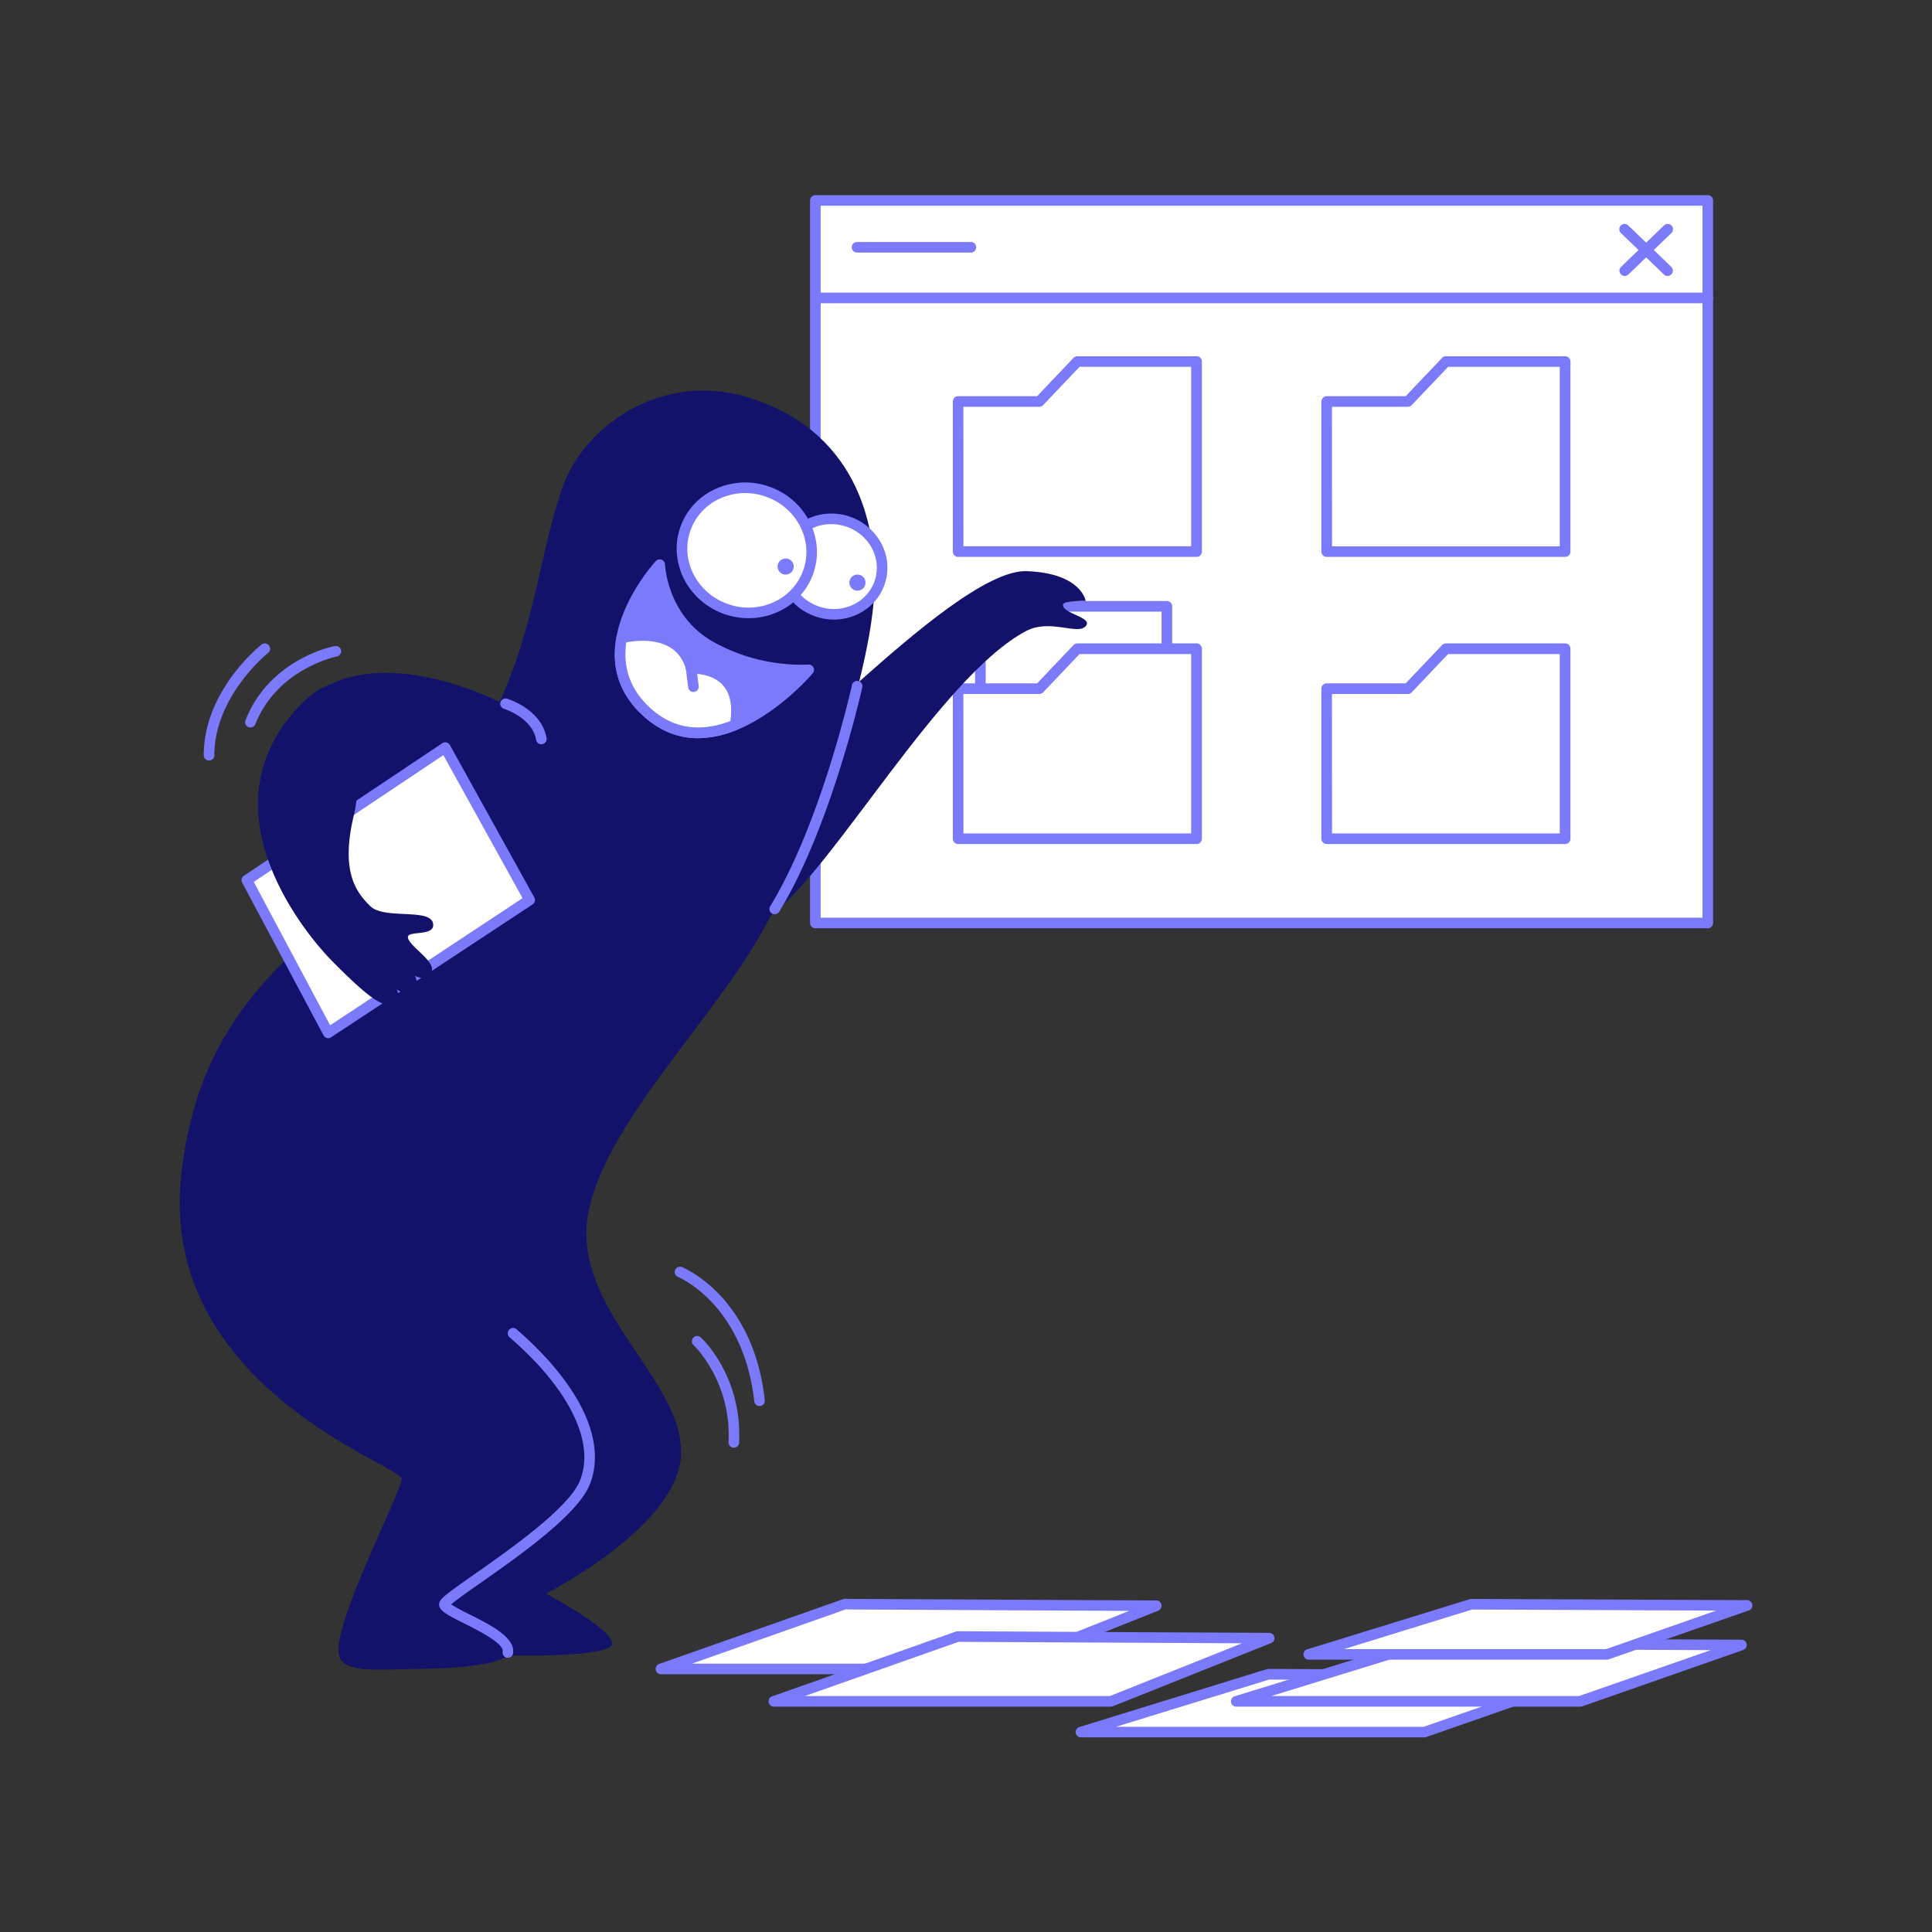 <svg width="80" height="80" fill="none" xmlns="http://www.w3.org/2000/svg"><rect width="100%" height="100%" fill="#333333" stroke="none"/><path d="M70.716 8.3H33.762v29.917h36.954V8.299z" fill="#fff"/><path d="M70.716 38.437H33.762a.22.22 0 01-.219-.22V8.3a.22.22 0 01.22-.219h36.953a.22.22 0 01.22.22v29.918a.219.219 0 01-.22.22zm-36.734-.439h36.515V8.518H33.982v29.48z" fill="#7A7AFB"/><path d="M49.544 23.06h-9.87a.22.22 0 01-.219-.22v-6.214a.22.22 0 01.22-.22h3.27l1.507-1.586a.222.222 0 01.159-.068h4.936a.22.22 0 01.22.22v7.868a.22.22 0 01-.223.22zm-9.65-.44h9.43v-7.43h-4.622l-1.507 1.585a.217.217 0 01-.16.069h-3.143l.002 5.777zm24.912.44h-9.87a.22.22 0 01-.22-.22v-6.214a.22.22 0 01.22-.22h3.27l1.508-1.586a.218.218 0 01.16-.068h4.935a.22.22 0 01.22.22v7.868a.22.22 0 01-.223.22zm-9.65-.439h9.43V15.19h-4.623l-1.507 1.585a.218.218 0 01-.16.069h-3.143l.003 5.777zm-6.839 8.554h-7.722a.22.22 0 01-.22-.219v-5.848a.22.22 0 01.22-.22h7.722a.22.22 0 01.22.22v5.848a.219.219 0 01-.22.22zm-7.5-.438h7.281v-5.41h-7.284l.002 5.41z" fill="#7A7AFB"/><path d="M49.544 34.733h-9.872v-6.217h3.364l1.572-1.654h4.936v7.87z" fill="#fff"/><path d="M49.544 34.95h-9.87a.22.22 0 01-.219-.22v-6.214a.22.22 0 01.22-.22h3.27l1.507-1.586a.224.224 0 01.159-.068h4.936a.22.22 0 01.22.22v7.868a.22.22 0 01-.223.22zm-9.65-.44h9.43v-7.428h-4.622l-1.507 1.586a.221.221 0 01-.16.068h-3.143l.002 5.775zm24.912.44h-9.87a.22.22 0 01-.22-.22v-6.214a.22.22 0 01.22-.22h3.27l1.508-1.586a.218.218 0 01.16-.068h4.935a.22.22 0 01.22.22v7.868a.22.22 0 01-.223.22zm-9.65-.44h9.43v-7.428h-4.623l-1.507 1.586a.218.218 0 01-.16.068h-3.143l.003 5.775zm15.56-21.954H33.762a.22.22 0 010-.439h36.954a.22.22 0 01.22.22.219.219 0 01-.22.219zm-30.492-2.098h-4.737a.219.219 0 110-.438h4.737a.22.22 0 010 .438zm27.052.969a.222.222 0 01-.203-.137.218.218 0 01.05-.24L68.9 9.338a.221.221 0 01.243-.048.222.222 0 01.133.21.215.215 0 01-.072.154l-1.776 1.712a.215.215 0 01-.152.061z" fill="#7A7AFB"/><path d="M69.051 11.427a.216.216 0 01-.152-.061l-1.776-1.712a.216.216 0 01-.072-.155.225.225 0 01.061-.16.22.22 0 01.315 0l1.776 1.71a.22.22 0 01-.152.378z" fill="#7A7AFB"/><path d="M44.955 25.931c-.334.378-1.481-.323-2.47.2-3.544 1.879-7.983 9.87-10.55 11.749-.162.306-.323.602-.486.886-2.075 3.628-6.526 7.96-7.11 11.589-.623 3.853 3.924 6.765 3.864 9.81-.06 3.044-5.601 5.819-5.601 5.819s2.745 1.458 2.745 2.066c0 .61-4.326.498-4.326.498s-.325.531-3.805.559c-1.55.012-2.976.205-3.176-.56-.322-1.229 2.592-6.776 2.592-7.317 0-.542-10.14-3.832-9.12-12.648 1.069-9.248 7.8-9.943 11.962-17.126 2.745-4.741 2.637-7.817 3.802-11.229.893-2.613 4.118-4.833 7.631-3.792 4.454 1.32 5.483 5.175 5.29 8.216-.063.992-.284 2.223-.619 3.572 2.243-1.99 5.313-4.638 6.945-4.573 2.266.088 2.432 1.233 2.432 1.233s-.908-.018-.935.146c-.064.384 1.269.524.935.902z" fill="#12126B"/><path d="M21.64 29.548s-6.164-3.655-9.343-.2c-3.801 4.137.15 9.124 1.462 10.454 1.261 1.274 2.09 1.99 2.494 1.754a.4.4 0 00.227-.434.403.403 0 00-.065-.161s.425.332.73.024c.235-.234.034-.58.034-.58s.443.265.676-.147c.245-.431-.93-1.073-.964-1.445-.027-.304 1.174-.008 1.037-.593-.146-.62-2.032-.135-2.6-.702-.567-.566-1.568-1.502-.667-3.801l2.937-2.403 3.03 1.86 1.012-3.626z" fill="#12126B"/><path d="M18.436 30.956l3.494 6.308-8.34 5.507-3.37-6.326 8.216-5.489z" fill="#fff"/><path d="M13.592 42.99a.226.226 0 01-.135-.047.222.222 0 01-.059-.068l-3.37-6.327a.22.22 0 01.073-.286l8.215-5.488a.22.22 0 01.313.076l3.494 6.308a.22.22 0 01-.073.293l-8.34 5.502a.217.217 0 01-.118.038zm-3.084-6.474l3.162 5.939 7.968-5.264-3.28-5.922-7.85 5.247z" fill="#7A7AFB"/><path d="M12.297 29.348c-3.801 4.137.15 9.124 1.462 10.454 1.261 1.274 2.09 1.99 2.494 1.755a.405.405 0 00.162-.596s.425.331.73.024c.235-.234.034-.58.034-.58s.443.265.676-.147c.245-.431-.93-1.073-.964-1.445-.027-.304 1.174-.008 1.037-.593-.146-.62-2.032-.135-2.6-.702-.567-.566-1.25-1.401-.667-3.801.298-1.206.815-7.827-2.364-4.37z" fill="#12126B"/><path d="M27.37 69.107h13.955l6.554-2.617-12.9-.065-7.61 2.682z" fill="#fff"/><path d="M41.324 69.326H27.368a.22.22 0 01-.216-.182.218.218 0 01.143-.244l7.61-2.681a.207.207 0 01.073-.013l12.9.065a.217.217 0 01.215.178.22.22 0 01-.135.246l-6.552 2.615a.24.24 0 01-.082.016zm-12.674-.438h12.632l5.47-2.184-11.74-.06-6.362 2.244z" fill="#7A7AFB"/><path d="M32.045 70.448H46l6.553-2.616-12.9-.066-7.61 2.682z" fill="#fff"/><path d="M46.001 70.668H32.046a.218.218 0 01-.217-.182.22.22 0 01.144-.244l7.61-2.683a.217.217 0 01.073-.012l12.9.066a.219.219 0 01.08.422l-6.553 2.617a.22.22 0 01-.082.016zm-12.674-.439H45.96l5.468-2.184-11.736-.06-6.365 2.244z" fill="#7A7AFB"/><path d="M44.758 71.72h14.234l6.685-2.337-13.158-.058-7.761 2.394z" fill="#fff"/><path d="M58.991 71.941H44.757a.221.221 0 01-.216-.186.221.221 0 01.151-.242l7.762-2.396a.206.206 0 01.066-.01l13.159.059a.22.22 0 01.19.33.22.22 0 01-.117.096l-6.688 2.334a.199.199 0 01-.073.015zm-12.78-.439h12.744l5.446-1.9-11.85-.054-6.34 1.954z" fill="#7A7AFB"/><path d="M51.191 70.448h14.236l6.685-2.336-13.159-.059-7.762 2.395z" fill="#fff"/><path d="M65.424 70.668H51.19a.217.217 0 01-.217-.187.219.219 0 01.153-.242l7.762-2.392a.205.205 0 01.064-.01l13.16.06a.219.219 0 01.072.425l-6.684 2.34a.226.226 0 01-.076.005zm-12.78-.439h12.744l5.446-1.9-11.849-.053-6.341 1.953z" fill="#7A7AFB"/><path d="M54.191 68.503h12.35l5.8-2.027-11.416-.05-6.734 2.077z" fill="#fff"/><path d="M66.541 68.724h-12.35a.22.22 0 01-.065-.429l6.735-2.077a.228.228 0 01.065-.01l11.416.05a.221.221 0 01.217.183.219.219 0 01-.144.244l-5.801 2.025a.224.224 0 01-.073.014zm-10.893-.438h10.856l4.561-1.595-10.107-.044-5.31 1.639z" fill="#7A7AFB"/><path d="M36.43 24.101c.34-1.031-.26-2.156-1.338-2.511-1.079-.356-2.23.192-2.569 1.224-.34 1.031.259 2.156 1.338 2.511 1.078.356 2.228-.192 2.568-1.224z" fill="#fff"/><path d="M34.53 25.655c-.25 0-.5-.04-.737-.12-1.193-.392-1.851-1.643-1.477-2.788a2.126 2.126 0 011.121-1.261 2.34 2.34 0 013.05 1.005 2.13 2.13 0 01.152 1.681c-.3.908-1.167 1.483-2.11 1.483zm-.109-3.953c-.276 0-.549.06-.798.18a1.695 1.695 0 00-.89 1.004c-.302.916.235 1.918 1.197 2.235.962.318 1.99-.169 2.293-1.084a1.693 1.693 0 00-.122-1.338 1.874 1.874 0 00-1.076-.897 1.909 1.909 0 00-.604-.1z" fill="#7A7AFB"/><path d="M35.487 24.458a.333.333 0 100-.665.333.333 0 000 .665z" fill="#7A7AFB"/><path d="M33.483 23.63c.446-1.351-.34-2.825-1.753-3.291-1.414-.466-2.921.252-3.367 1.604-.445 1.352.34 2.826 1.753 3.292 1.414.466 2.922-.252 3.367-1.604z" fill="#fff"/><path d="M30.998 25.598c-.323 0-.644-.052-.95-.153-1.527-.503-2.376-2.105-1.893-3.57a2.722 2.722 0 011.434-1.612 2.96 2.96 0 012.21-.131c1.527.503 2.376 2.104 1.893 3.569a2.723 2.723 0 01-1.434 1.613 2.923 2.923 0 01-1.26.284zm-.146-5.181c-.37 0-.737.082-1.072.241a2.288 2.288 0 00-1.206 1.355c-.407 1.235.316 2.588 1.613 3.015a2.525 2.525 0 001.884-.11 2.29 2.29 0 001.207-1.355c.407-1.234-.317-2.587-1.614-3.014a2.598 2.598 0 00-.814-.132h.002z" fill="#7A7AFB"/><path d="M32.514 23.792a.333.333 0 100-.665.333.333 0 000 .665zm.972 3.941s-1.34 1.578-3.045 2.28c-1.146.473-2.459.55-3.642-.516-1.062-.956-1.242-2.068-1.058-3.08.301-1.652 1.578-3.037 1.578-3.037s.062 2.219 2.093 3.376c2.03 1.157 4.074.977 4.074.977z" fill="#7A7AFB"/><path d="M28.902 30.567c-.826 0-1.579-.303-2.249-.907-.985-.886-1.364-1.99-1.128-3.282.31-1.696 1.578-3.089 1.632-3.147a.22.22 0 01.38.146c0 .02.088 2.113 1.983 3.192a7.518 7.518 0 003.948.95.219.219 0 01.187.36c-.056.066-1.393 1.627-3.129 2.34a4.262 4.262 0 01-1.624.348zm-1.736-6.653c-.386.512-1.015 1.476-1.21 2.543-.206 1.132.127 2.1.99 2.878.95.856 2.1 1.016 3.411.475 1.137-.467 2.117-1.35 2.614-1.85a7.979 7.979 0 01-3.668-1.014c-1.515-.863-1.99-2.27-2.137-3.032z" fill="#7A7AFB"/><path d="M30.44 30.014c-1.145.472-2.458.549-3.64-.516-1.063-.957-1.243-2.069-1.06-3.08 0 0 2.386-.625 2.88 1.262 0 0 2.246-.16 1.82 2.334z" fill="#fff"/><path d="M28.902 30.567c-.826 0-1.579-.303-2.249-.907-.985-.886-1.364-1.99-1.128-3.282a.22.22 0 01.176-.173c.433-.1.88-.127 1.32-.08.896.11 1.501.57 1.762 1.338.32.01 1.003.1 1.47.614.414.455.549 1.12.403 1.974a.22.22 0 01-.133.166 4.262 4.262 0 01-1.621.35zM25.933 26.6c-.154 1.07.186 1.99 1.013 2.735.924.831 2.033 1.006 3.297.52.091-.657-.013-1.153-.312-1.484-.47-.52-1.288-.473-1.296-.472a.22.22 0 01-.227-.163c-.374-1.429-1.989-1.23-2.475-1.136z" fill="#7A7AFB"/><path d="M28.716 28.653a.219.219 0 01-.22-.192l-.095-.754a.218.218 0 01.189-.25.222.222 0 01.164.046.22.22 0 01.082.149l.096.753a.22.22 0 01-.216.248zm-6.3 2.167a.22.22 0 01-.216-.182c-.163-.934-1.34-1.29-1.35-1.294a.22.22 0 01.121-.42c.06.017 1.451.434 1.661 1.639a.22.22 0 01-.216.257zm9.664 7.037a.218.218 0 01-.219-.223.223.223 0 01.032-.11c2.12-3.47 3.368-9.081 3.38-9.138a.22.22 0 11.428.094c-.012.057-1.278 5.738-3.436 9.271a.22.22 0 01-.185.106zM21.031 68.645a.163.163 0 01-.04 0 .22.22 0 01-.176-.255c.061-.338-1.024-.883-1.609-1.175-.698-.351-1.048-.527-1.023-.804.019-.198.235-.366 1.445-1.213 1.462-1.024 3.903-2.736 4.376-3.868.662-1.584-.42-3.808-2.895-5.948a.22.22 0 11.288-.332c1.238 1.072 2.175 2.205 2.709 3.277.58 1.163.684 2.26.303 3.172-.522 1.249-2.933 2.94-4.529 4.059-.493.345-1 .7-1.2.877.233.143.474.273.72.391.92.461 1.96.985 1.842 1.645a.22.22 0 01-.21.174zM10.37 30.124a.218.218 0 01-.204-.3c.995-2.527 3.582-3.052 3.694-3.07a.219.219 0 01.26.259.218.218 0 01-.177.171c-.036.008-2.466.512-3.369 2.804a.22.22 0 01-.204.136zm-1.713 1.368a.219.219 0 01-.22-.22c0-2.659 2.296-4.505 2.393-4.582a.22.22 0 01.355.197.22.22 0 01-.082.147c-.023.017-2.227 1.794-2.227 4.24a.22.22 0 01-.22.218zm21.729 28.453h-.012a.22.22 0 01-.207-.23c.126-2.531-1.438-4.01-1.454-4.021a.22.22 0 01.298-.323c.073.065 1.731 1.625 1.594 4.368a.219.219 0 01-.219.206zm1.066-1.723a.22.22 0 01-.22-.196c-.23-2.09-1.077-3.379-1.746-4.094-.726-.773-1.408-1.056-1.415-1.058a.218.218 0 01-.116-.284.219.219 0 01.28-.123c.121.048 2.962 1.238 3.433 5.51a.22.22 0 01-.194.242l-.022.003z" fill="#7A7AFB"/></svg>
